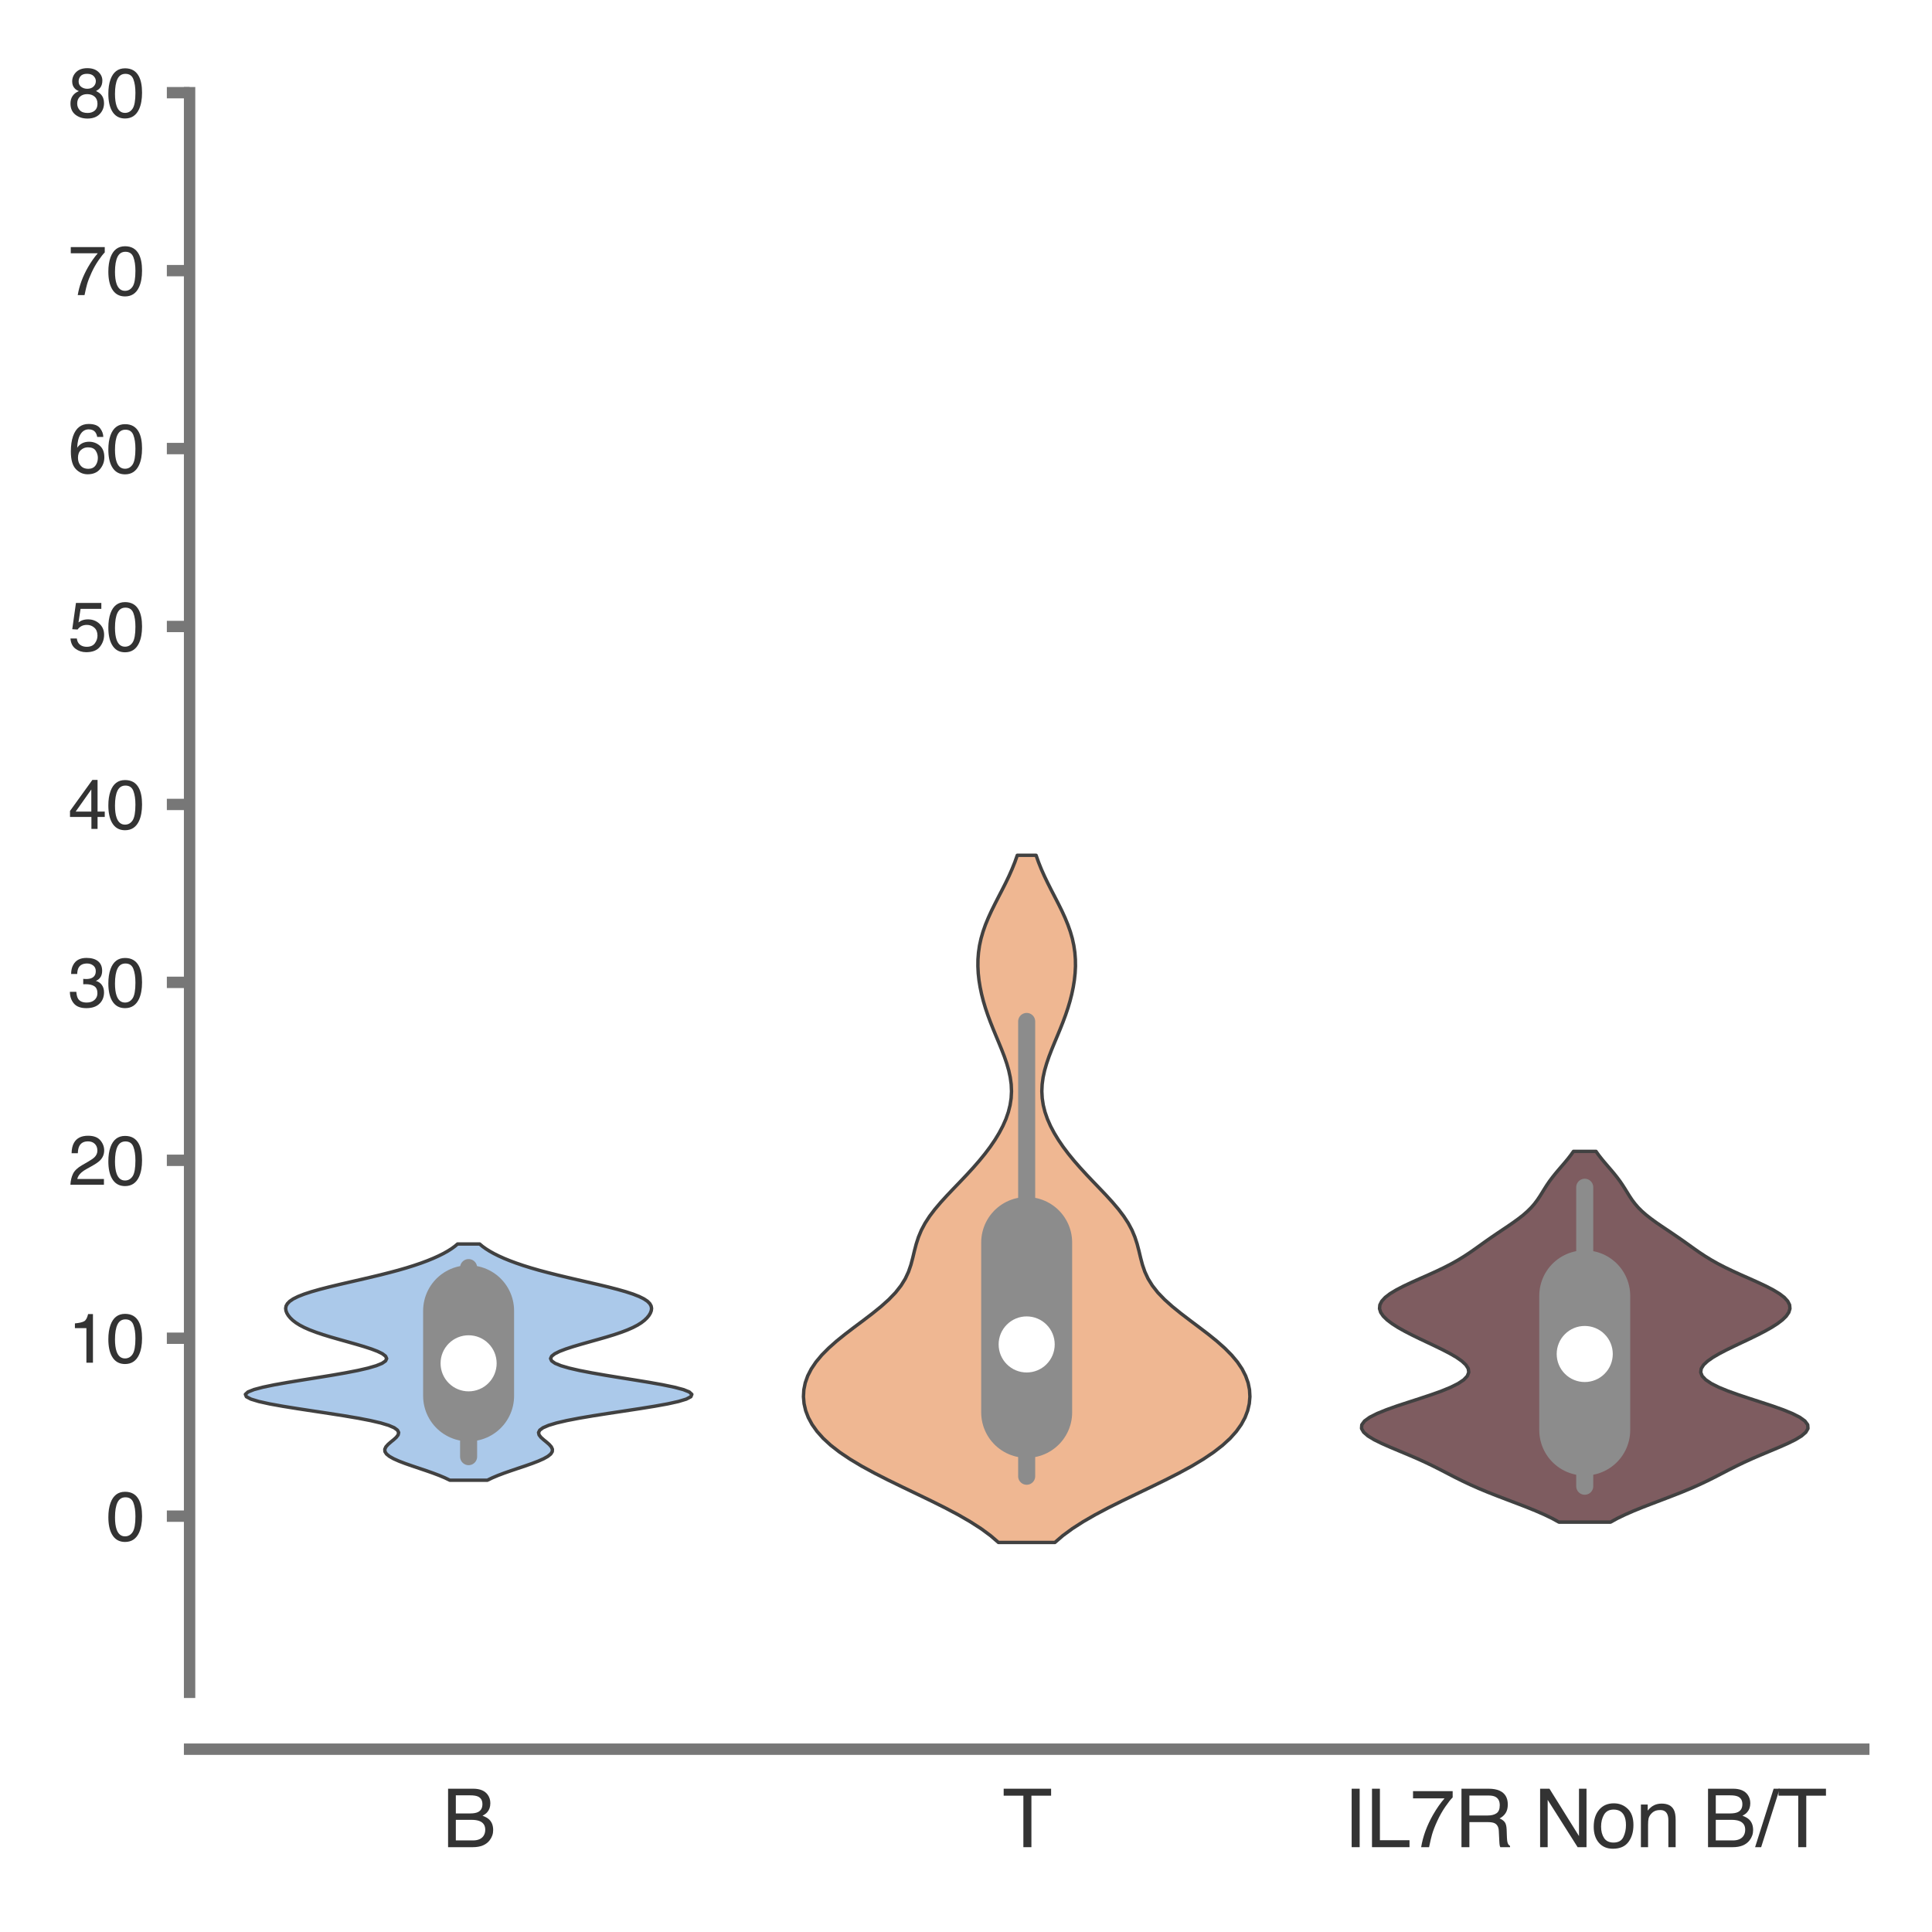 <?xml version="1.0" encoding="utf-8" standalone="no"?>
<!DOCTYPE svg PUBLIC "-//W3C//DTD SVG 1.1//EN"
  "http://www.w3.org/Graphics/SVG/1.1/DTD/svg11.dtd">
<svg xmlns:xlink="http://www.w3.org/1999/xlink" width="84.96pt" height="84.96pt" viewBox="0 0 84.96 84.96" xmlns="http://www.w3.org/2000/svg" version="1.1">
 <defs>
  <style type="text/css">*{stroke-linejoin: round; stroke-linecap: butt}</style>
 </defs>
 <g id="figure_1">
  <g id="patch_1">
   <path d="M 0 84.96 
L 84.96 84.96 
L 84.96 0 
L 0 0 
z
" style="fill: #ffffff"/>
  </g>
  <g id="axes_1">
   <g id="patch_2">
    <path d="M 8.337 74.42 
L 81.96 74.42 
L 81.96 4.076 
L 8.337 4.076 
z
" style="fill: #ffffff"/>
   </g>
   <g id="matplotlib.axis_1">
    <g id="xtick_1">
     <g id="text_1">
      <!-- B -->
      <g style="fill: #333333" transform="translate(19.44 81.23) scale(0.035 -0.035)">
       <defs>
        <path id="Helvetica-42" d="M 2213 2650 
Q 2606 2650 2825 2759 
Q 3169 2931 3169 3378 
Q 3169 3828 2803 3984 
Q 2597 4072 2191 4072 
L 1081 4072 
L 1081 2650 
L 2213 2650 
z
M 2422 531 
Q 2994 531 3238 863 
Q 3391 1072 3391 1369 
Q 3391 1869 2944 2050 
Q 2706 2147 2316 2147 
L 1081 2147 
L 1081 531 
L 2422 531 
z
M 472 4591 
L 2444 4591 
Q 3250 4591 3591 4109 
Q 3791 3825 3791 3453 
Q 3791 3019 3544 2741 
Q 3416 2594 3175 2472 
Q 3528 2338 3703 2169 
Q 4013 1869 4013 1341 
Q 4013 897 3734 538 
Q 3319 0 2413 0 
L 472 0 
L 472 4591 
z
" transform="scale(0.016)"/>
       </defs>
       <use xlink:href="#Helvetica-42"/>
      </g>
     </g>
    </g>
    <g id="xtick_2">
     <g id="text_2">
      <!-- T -->
      <g style="fill: #333333" transform="translate(44.079 81.23) scale(0.035 -0.035)">
       <defs>
        <path id="Helvetica-54" d="M 3828 4591 
L 3828 4044 
L 2281 4044 
L 2281 0 
L 1650 0 
L 1650 4044 
L 103 4044 
L 103 4591 
L 3828 4591 
z
" transform="scale(0.016)"/>
       </defs>
       <use xlink:href="#Helvetica-54"/>
      </g>
     </g>
    </g>
    <g id="xtick_3">
     <g id="text_3">
      <!-- IL7R Non B/T -->
      <g style="fill: #333333" transform="translate(59.088 81.23) scale(0.035 -0.035)">
       <defs>
        <path id="Helvetica-49" d="M 628 4591 
L 1256 4591 
L 1256 0 
L 628 0 
L 628 4591 
z
" transform="scale(0.016)"/>
        <path id="Helvetica-4c" d="M 488 4591 
L 1109 4591 
L 1109 547 
L 3434 547 
L 3434 0 
L 488 0 
L 488 4591 
z
" transform="scale(0.016)"/>
        <path id="Helvetica-37" d="M 3347 4400 
L 3347 3909 
Q 3131 3700 2773 3181 
Q 2416 2663 2141 2063 
Q 1869 1478 1728 997 
Q 1638 688 1494 0 
L 872 0 
Q 1084 1281 1809 2550 
Q 2238 3294 2709 3834 
L 234 3834 
L 234 4400 
L 3347 4400 
z
" transform="scale(0.016)"/>
        <path id="Helvetica-52" d="M 2622 2488 
Q 3059 2488 3314 2663 
Q 3569 2838 3569 3294 
Q 3569 3784 3213 3963 
Q 3022 4056 2703 4056 
L 1184 4056 
L 1184 2488 
L 2622 2488 
z
M 563 4591 
L 2688 4591 
Q 3213 4591 3553 4438 
Q 4200 4144 4200 3353 
Q 4200 2941 4029 2678 
Q 3859 2416 3553 2256 
Q 3822 2147 3958 1969 
Q 4094 1791 4109 1391 
L 4131 775 
Q 4141 513 4175 384 
Q 4231 166 4375 103 
L 4375 0 
L 3613 0 
Q 3581 59 3562 153 
Q 3544 247 3531 516 
L 3494 1281 
Q 3472 1731 3159 1884 
Q 2981 1969 2600 1969 
L 1184 1969 
L 1184 0 
L 563 0 
L 563 4591 
z
" transform="scale(0.016)"/>
        <path id="Helvetica-20" transform="scale(0.016)"/>
        <path id="Helvetica-4e" d="M 488 4591 
L 1222 4591 
L 3541 872 
L 3541 4591 
L 4131 4591 
L 4131 0 
L 3434 0 
L 1081 3716 
L 1081 0 
L 488 0 
L 488 4591 
z
M 2269 4591 
L 2269 4591 
z
" transform="scale(0.016)"/>
        <path id="Helvetica-6f" d="M 1741 363 
Q 2300 363 2508 786 
Q 2716 1209 2716 1728 
Q 2716 2197 2566 2491 
Q 2328 2953 1747 2953 
Q 1231 2953 997 2559 
Q 763 2166 763 1609 
Q 763 1075 997 719 
Q 1231 363 1741 363 
z
M 1763 3444 
Q 2409 3444 2856 3012 
Q 3303 2581 3303 1744 
Q 3303 934 2909 406 
Q 2516 -122 1688 -122 
Q 997 -122 590 345 
Q 184 813 184 1600 
Q 184 2444 612 2944 
Q 1041 3444 1763 3444 
z
M 1744 3428 
L 1744 3428 
z
" transform="scale(0.016)"/>
        <path id="Helvetica-6e" d="M 413 3347 
L 947 3347 
L 947 2872 
Q 1184 3166 1450 3294 
Q 1716 3422 2041 3422 
Q 2753 3422 3003 2925 
Q 3141 2653 3141 2147 
L 3141 0 
L 2569 0 
L 2569 2109 
Q 2569 2416 2478 2603 
Q 2328 2916 1934 2916 
Q 1734 2916 1606 2875 
Q 1375 2806 1200 2600 
Q 1059 2434 1017 2257 
Q 975 2081 975 1753 
L 975 0 
L 413 0 
L 413 3347 
z
M 1734 3428 
L 1734 3428 
z
" transform="scale(0.016)"/>
        <path id="Helvetica-2f" d="M 1456 4591 
L 1931 4591 
L 475 0 
L 0 0 
L 1456 4591 
z
" transform="scale(0.016)"/>
       </defs>
       <use xlink:href="#Helvetica-49"/>
       <use xlink:href="#Helvetica-4c" x="27.783"/>
       <use xlink:href="#Helvetica-37" x="83.398"/>
       <use xlink:href="#Helvetica-52" x="139.014"/>
       <use xlink:href="#Helvetica-20" x="211.23"/>
       <use xlink:href="#Helvetica-4e" x="239.014"/>
       <use xlink:href="#Helvetica-6f" x="311.23"/>
       <use xlink:href="#Helvetica-6e" x="366.846"/>
       <use xlink:href="#Helvetica-20" x="422.461"/>
       <use xlink:href="#Helvetica-42" x="450.244"/>
       <use xlink:href="#Helvetica-2f" x="516.943"/>
       <use xlink:href="#Helvetica-54" x="544.727"/>
      </g>
     </g>
    </g>
   </g>
   <g id="matplotlib.axis_2">
    <g id="ytick_1">
     <g id="line2d_1">
      <defs>
       <path id="mc5bc74920b" d="M 0 0 
L -1 0 
" style="stroke: #777777; stroke-width: 0.5"/>
      </defs>
      <g>
       <use xlink:href="#mc5bc74920b" x="8.337" y="66.673" style="fill: #777777; stroke: #777777; stroke-width: 0.5"/>
      </g>
     </g>
     <g id="text_4">
      <!-- 0 -->
      <g style="fill: #333333" transform="translate(4.669 67.749) scale(0.03 -0.03)">
       <defs>
        <path id="Helvetica-30" d="M 1731 4475 
Q 2600 4475 2988 3759 
Q 3288 3206 3288 2244 
Q 3288 1331 3016 734 
Q 2622 -122 1728 -122 
Q 922 -122 528 578 
Q 200 1163 200 2147 
Q 200 2909 397 3456 
Q 766 4475 1731 4475 
z
M 1725 391 
Q 2163 391 2422 778 
Q 2681 1166 2681 2222 
Q 2681 2984 2493 3476 
Q 2306 3969 1766 3969 
Q 1269 3969 1039 3501 
Q 809 3034 809 2125 
Q 809 1441 956 1025 
Q 1181 391 1725 391 
z
" transform="scale(0.016)"/>
       </defs>
       <use xlink:href="#Helvetica-30"/>
      </g>
     </g>
    </g>
    <g id="ytick_2">
     <g id="line2d_2">
      <g>
       <use xlink:href="#mc5bc74920b" x="8.337" y="58.849" style="fill: #777777; stroke: #777777; stroke-width: 0.5"/>
      </g>
     </g>
     <g id="text_5">
      <!-- 10 -->
      <g style="fill: #333333" transform="translate(3 59.925) scale(0.03 -0.03)">
       <defs>
        <path id="Helvetica-31" d="M 613 3169 
L 613 3600 
Q 1222 3659 1462 3798 
Q 1703 3938 1822 4456 
L 2266 4456 
L 2266 0 
L 1666 0 
L 1666 3169 
L 613 3169 
z
" transform="scale(0.016)"/>
       </defs>
       <use xlink:href="#Helvetica-31"/>
       <use xlink:href="#Helvetica-30" x="55.615"/>
      </g>
     </g>
    </g>
    <g id="ytick_3">
     <g id="line2d_3">
      <g>
       <use xlink:href="#mc5bc74920b" x="8.337" y="51.024" style="fill: #777777; stroke: #777777; stroke-width: 0.5"/>
      </g>
     </g>
     <g id="text_6">
      <!-- 20 -->
      <g style="fill: #333333" transform="translate(3 52.1) scale(0.03 -0.03)">
       <defs>
        <path id="Helvetica-32" d="M 200 0 
Q 231 578 439 1006 
Q 647 1434 1250 1784 
L 1850 2131 
Q 2253 2366 2416 2531 
Q 2672 2791 2672 3125 
Q 2672 3516 2437 3745 
Q 2203 3975 1813 3975 
Q 1234 3975 1013 3538 
Q 894 3303 881 2888 
L 309 2888 
Q 319 3472 525 3841 
Q 891 4491 1816 4491 
Q 2584 4491 2939 4075 
Q 3294 3659 3294 3150 
Q 3294 2613 2916 2231 
Q 2697 2009 2131 1694 
L 1703 1456 
Q 1397 1288 1222 1134 
Q 909 863 828 531 
L 3272 531 
L 3272 0 
L 200 0 
z
" transform="scale(0.016)"/>
       </defs>
       <use xlink:href="#Helvetica-32"/>
       <use xlink:href="#Helvetica-30" x="55.615"/>
      </g>
     </g>
    </g>
    <g id="ytick_4">
     <g id="line2d_4">
      <g>
       <use xlink:href="#mc5bc74920b" x="8.337" y="43.199" style="fill: #777777; stroke: #777777; stroke-width: 0.5"/>
      </g>
     </g>
     <g id="text_7">
      <!-- 30 -->
      <g style="fill: #333333" transform="translate(3 44.275) scale(0.03 -0.03)">
       <defs>
        <path id="Helvetica-33" d="M 1663 -122 
Q 869 -122 511 314 
Q 153 750 153 1375 
L 741 1375 
Q 778 941 903 744 
Q 1122 391 1694 391 
Q 2138 391 2406 628 
Q 2675 866 2675 1241 
Q 2675 1703 2392 1887 
Q 2109 2072 1606 2072 
Q 1550 2072 1492 2070 
Q 1434 2069 1375 2066 
L 1375 2563 
Q 1463 2553 1522 2550 
Q 1581 2547 1650 2547 
Q 1966 2547 2169 2647 
Q 2525 2822 2525 3272 
Q 2525 3606 2287 3787 
Q 2050 3969 1734 3969 
Q 1172 3969 956 3594 
Q 838 3388 822 3006 
L 266 3006 
Q 266 3506 466 3856 
Q 809 4481 1675 4481 
Q 2359 4481 2734 4176 
Q 3109 3872 3109 3294 
Q 3109 2881 2888 2625 
Q 2750 2466 2531 2375 
Q 2884 2278 3082 2001 
Q 3281 1725 3281 1325 
Q 3281 684 2859 281 
Q 2438 -122 1663 -122 
z
" transform="scale(0.016)"/>
       </defs>
       <use xlink:href="#Helvetica-33"/>
       <use xlink:href="#Helvetica-30" x="55.615"/>
      </g>
     </g>
    </g>
    <g id="ytick_5">
     <g id="line2d_5">
      <g>
       <use xlink:href="#mc5bc74920b" x="8.337" y="35.375" style="fill: #777777; stroke: #777777; stroke-width: 0.5"/>
      </g>
     </g>
     <g id="text_8">
      <!-- 40 -->
      <g style="fill: #333333" transform="translate(3 36.451) scale(0.03 -0.03)">
       <defs>
        <path id="Helvetica-34" d="M 2116 1584 
L 2116 3613 
L 681 1584 
L 2116 1584 
z
M 2125 0 
L 2125 1094 
L 163 1094 
L 163 1644 
L 2213 4488 
L 2688 4488 
L 2688 1584 
L 3347 1584 
L 3347 1094 
L 2688 1094 
L 2688 0 
L 2125 0 
z
" transform="scale(0.016)"/>
       </defs>
       <use xlink:href="#Helvetica-34"/>
       <use xlink:href="#Helvetica-30" x="55.615"/>
      </g>
     </g>
    </g>
    <g id="ytick_6">
     <g id="line2d_6">
      <g>
       <use xlink:href="#mc5bc74920b" x="8.337" y="27.55" style="fill: #777777; stroke: #777777; stroke-width: 0.5"/>
      </g>
     </g>
     <g id="text_9">
      <!-- 50 -->
      <g style="fill: #333333" transform="translate(3 28.626) scale(0.03 -0.03)">
       <defs>
        <path id="Helvetica-35" d="M 791 1141 
Q 847 659 1238 475 
Q 1438 381 1700 381 
Q 2200 381 2440 700 
Q 2681 1019 2681 1406 
Q 2681 1875 2395 2131 
Q 2109 2388 1709 2388 
Q 1419 2388 1211 2275 
Q 1003 2163 856 1963 
L 369 1991 
L 709 4400 
L 3034 4400 
L 3034 3856 
L 1131 3856 
L 941 2613 
Q 1097 2731 1238 2791 
Q 1488 2894 1816 2894 
Q 2431 2894 2859 2497 
Q 3288 2100 3288 1491 
Q 3288 856 2895 371 
Q 2503 -113 1644 -113 
Q 1097 -113 676 195 
Q 256 503 206 1141 
L 791 1141 
z
" transform="scale(0.016)"/>
       </defs>
       <use xlink:href="#Helvetica-35"/>
       <use xlink:href="#Helvetica-30" x="55.615"/>
      </g>
     </g>
    </g>
    <g id="ytick_7">
     <g id="line2d_7">
      <g>
       <use xlink:href="#mc5bc74920b" x="8.337" y="19.725" style="fill: #777777; stroke: #777777; stroke-width: 0.5"/>
      </g>
     </g>
     <g id="text_10">
      <!-- 60 -->
      <g style="fill: #333333" transform="translate(3 20.801) scale(0.03 -0.03)">
       <defs>
        <path id="Helvetica-36" d="M 1872 4494 
Q 2622 4494 2917 4105 
Q 3213 3716 3213 3303 
L 2656 3303 
Q 2606 3569 2497 3719 
Q 2294 4000 1881 4000 
Q 1409 4000 1131 3564 
Q 853 3128 822 2316 
Q 1016 2600 1309 2741 
Q 1578 2866 1909 2866 
Q 2472 2866 2890 2506 
Q 3309 2147 3309 1434 
Q 3309 825 2912 354 
Q 2516 -116 1781 -116 
Q 1153 -116 697 361 
Q 241 838 241 1966 
Q 241 2800 444 3381 
Q 834 4494 1872 4494 
z
M 1831 384 
Q 2275 384 2495 682 
Q 2716 981 2716 1388 
Q 2716 1731 2519 2042 
Q 2322 2353 1803 2353 
Q 1441 2353 1167 2112 
Q 894 1872 894 1388 
Q 894 963 1142 673 
Q 1391 384 1831 384 
z
" transform="scale(0.016)"/>
       </defs>
       <use xlink:href="#Helvetica-36"/>
       <use xlink:href="#Helvetica-30" x="55.615"/>
      </g>
     </g>
    </g>
    <g id="ytick_8">
     <g id="line2d_8">
      <g>
       <use xlink:href="#mc5bc74920b" x="8.337" y="11.901" style="fill: #777777; stroke: #777777; stroke-width: 0.5"/>
      </g>
     </g>
     <g id="text_11">
      <!-- 70 -->
      <g style="fill: #333333" transform="translate(3 12.977) scale(0.03 -0.03)">
       <use xlink:href="#Helvetica-37"/>
       <use xlink:href="#Helvetica-30" x="55.615"/>
      </g>
     </g>
    </g>
    <g id="ytick_9">
     <g id="line2d_9">
      <g>
       <use xlink:href="#mc5bc74920b" x="8.337" y="4.076" style="fill: #777777; stroke: #777777; stroke-width: 0.5"/>
      </g>
     </g>
     <g id="text_12">
      <!-- 80 -->
      <g style="fill: #333333" transform="translate(3 5.152) scale(0.03 -0.03)">
       <defs>
        <path id="Helvetica-38" d="M 1741 2600 
Q 2113 2600 2322 2808 
Q 2531 3016 2531 3303 
Q 2531 3553 2331 3762 
Q 2131 3972 1722 3972 
Q 1316 3972 1134 3762 
Q 953 3553 953 3272 
Q 953 2956 1187 2778 
Q 1422 2600 1741 2600 
z
M 1775 384 
Q 2166 384 2423 595 
Q 2681 806 2681 1225 
Q 2681 1659 2415 1884 
Q 2150 2109 1734 2109 
Q 1331 2109 1076 1879 
Q 822 1650 822 1244 
Q 822 894 1055 639 
Q 1288 384 1775 384 
z
M 975 2384 
Q 741 2484 609 2619 
Q 363 2869 363 3269 
Q 363 3769 725 4128 
Q 1088 4488 1753 4488 
Q 2397 4488 2762 4148 
Q 3128 3809 3128 3356 
Q 3128 2938 2916 2678 
Q 2797 2531 2547 2391 
Q 2825 2263 2984 2097 
Q 3281 1784 3281 1284 
Q 3281 694 2884 283 
Q 2488 -128 1763 -128 
Q 1109 -128 657 226 
Q 206 581 206 1256 
Q 206 1653 400 1942 
Q 594 2231 975 2384 
z
" transform="scale(0.016)"/>
       </defs>
       <use xlink:href="#Helvetica-38"/>
       <use xlink:href="#Helvetica-30" x="55.615"/>
      </g>
     </g>
    </g>
   </g>
   <g id="PolyCollection_1">
    <defs>
     <path id="mb6f870ac67" d="M 21.431 -19.867 
L 19.783 -19.867 
L 19.565 -19.972 
L 19.316 -20.077 
L 19.039 -20.182 
L 18.742 -20.286 
L 18.431 -20.391 
L 18.12 -20.496 
L 17.82 -20.601 
L 17.546 -20.706 
L 17.31 -20.811 
L 17.124 -20.916 
L 16.995 -21.021 
L 16.928 -21.126 
L 16.922 -21.231 
L 16.971 -21.336 
L 17.064 -21.441 
L 17.184 -21.546 
L 17.313 -21.651 
L 17.428 -21.755 
L 17.508 -21.86 
L 17.531 -21.965 
L 17.478 -22.07 
L 17.335 -22.175 
L 17.091 -22.28 
L 16.743 -22.385 
L 16.293 -22.49 
L 15.751 -22.595 
L 15.134 -22.7 
L 14.464 -22.805 
L 13.769 -22.91 
L 13.081 -23.015 
L 12.432 -23.12 
L 11.855 -23.224 
L 11.381 -23.329 
L 11.035 -23.434 
L 10.835 -23.539 
L 10.791 -23.644 
L 10.905 -23.749 
L 11.169 -23.854 
L 11.565 -23.959 
L 12.072 -24.064 
L 12.661 -24.169 
L 13.299 -24.274 
L 13.954 -24.379 
L 14.597 -24.484 
L 15.198 -24.589 
L 15.735 -24.693 
L 16.189 -24.798 
L 16.547 -24.903 
L 16.803 -25.008 
L 16.955 -25.113 
L 17.003 -25.218 
L 16.955 -25.323 
L 16.819 -25.428 
L 16.607 -25.533 
L 16.333 -25.638 
L 16.011 -25.743 
L 15.657 -25.848 
L 15.286 -25.953 
L 14.913 -26.058 
L 14.55 -26.162 
L 14.208 -26.267 
L 13.897 -26.372 
L 13.621 -26.477 
L 13.382 -26.582 
L 13.181 -26.687 
L 13.014 -26.792 
L 12.877 -26.897 
L 12.767 -27.002 
L 12.681 -27.107 
L 12.617 -27.212 
L 12.576 -27.317 
L 12.562 -27.422 
L 12.58 -27.527 
L 12.638 -27.631 
L 12.741 -27.736 
L 12.896 -27.841 
L 13.107 -27.946 
L 13.375 -28.051 
L 13.696 -28.156 
L 14.064 -28.261 
L 14.472 -28.366 
L 14.908 -28.471 
L 15.36 -28.576 
L 15.817 -28.681 
L 16.267 -28.786 
L 16.704 -28.891 
L 17.119 -28.996 
L 17.509 -29.1 
L 17.872 -29.205 
L 18.207 -29.31 
L 18.515 -29.415 
L 18.797 -29.52 
L 19.053 -29.625 
L 19.286 -29.73 
L 19.496 -29.835 
L 19.684 -29.94 
L 19.851 -30.045 
L 19.996 -30.15 
L 20.121 -30.255 
L 21.093 -30.255 
L 21.093 -30.255 
L 21.218 -30.15 
L 21.364 -30.045 
L 21.53 -29.94 
L 21.718 -29.835 
L 21.928 -29.73 
L 22.161 -29.625 
L 22.418 -29.52 
L 22.7 -29.415 
L 23.007 -29.31 
L 23.343 -29.205 
L 23.705 -29.1 
L 24.096 -28.996 
L 24.511 -28.891 
L 24.947 -28.786 
L 25.398 -28.681 
L 25.855 -28.576 
L 26.307 -28.471 
L 26.743 -28.366 
L 27.15 -28.261 
L 27.519 -28.156 
L 27.84 -28.051 
L 28.107 -27.946 
L 28.318 -27.841 
L 28.474 -27.736 
L 28.577 -27.631 
L 28.634 -27.527 
L 28.653 -27.422 
L 28.639 -27.317 
L 28.598 -27.212 
L 28.534 -27.107 
L 28.447 -27.002 
L 28.337 -26.897 
L 28.201 -26.792 
L 28.034 -26.687 
L 27.832 -26.582 
L 27.594 -26.477 
L 27.318 -26.372 
L 27.006 -26.267 
L 26.665 -26.162 
L 26.302 -26.058 
L 25.928 -25.953 
L 25.557 -25.848 
L 25.203 -25.743 
L 24.881 -25.638 
L 24.607 -25.533 
L 24.396 -25.428 
L 24.26 -25.323 
L 24.212 -25.218 
L 24.26 -25.113 
L 24.411 -25.008 
L 24.667 -24.903 
L 25.026 -24.798 
L 25.48 -24.693 
L 26.017 -24.589 
L 26.618 -24.484 
L 27.26 -24.379 
L 27.916 -24.274 
L 28.554 -24.169 
L 29.142 -24.064 
L 29.649 -23.959 
L 30.046 -23.854 
L 30.31 -23.749 
L 30.424 -23.644 
L 30.38 -23.539 
L 30.18 -23.434 
L 29.833 -23.329 
L 29.359 -23.224 
L 28.783 -23.12 
L 28.134 -23.015 
L 27.445 -22.91 
L 26.75 -22.805 
L 26.081 -22.7 
L 25.464 -22.595 
L 24.922 -22.49 
L 24.472 -22.385 
L 24.124 -22.28 
L 23.88 -22.175 
L 23.736 -22.07 
L 23.683 -21.965 
L 23.706 -21.86 
L 23.786 -21.755 
L 23.902 -21.651 
L 24.03 -21.546 
L 24.151 -21.441 
L 24.243 -21.336 
L 24.292 -21.231 
L 24.286 -21.126 
L 24.22 -21.021 
L 24.091 -20.916 
L 23.904 -20.811 
L 23.668 -20.706 
L 23.394 -20.601 
L 23.095 -20.496 
L 22.783 -20.391 
L 22.473 -20.286 
L 22.175 -20.182 
L 21.898 -20.077 
L 21.649 -19.972 
L 21.431 -19.867 
z
" style="stroke: #414141; stroke-width: 0.15"/>
    </defs>
    <g clip-path="url(#p7b72020c09)">
     <use xlink:href="#mb6f870ac67" x="0" y="84.96" style="fill: #abc9ea; stroke: #414141; stroke-width: 0.15"/>
    </g>
   </g>
   <g id="PolyCollection_2">
    <defs>
     <path id="m8e6edccccc" d="M 46.389 -17.13 
L 43.908 -17.13 
L 43.553 -17.435 
L 43.138 -17.74 
L 42.662 -18.045 
L 42.132 -18.351 
L 41.555 -18.656 
L 40.944 -18.961 
L 40.312 -19.266 
L 39.675 -19.572 
L 39.049 -19.877 
L 38.45 -20.182 
L 37.89 -20.487 
L 37.38 -20.793 
L 36.926 -21.098 
L 36.533 -21.403 
L 36.201 -21.708 
L 35.928 -22.014 
L 35.711 -22.319 
L 35.546 -22.624 
L 35.429 -22.929 
L 35.359 -23.235 
L 35.332 -23.54 
L 35.349 -23.845 
L 35.411 -24.15 
L 35.519 -24.455 
L 35.676 -24.761 
L 35.882 -25.066 
L 36.137 -25.371 
L 36.44 -25.676 
L 36.784 -25.982 
L 37.162 -26.287 
L 37.561 -26.592 
L 37.969 -26.897 
L 38.369 -27.203 
L 38.746 -27.508 
L 39.086 -27.813 
L 39.38 -28.118 
L 39.621 -28.424 
L 39.81 -28.729 
L 39.952 -29.034 
L 40.057 -29.339 
L 40.138 -29.645 
L 40.211 -29.95 
L 40.291 -30.255 
L 40.39 -30.56 
L 40.518 -30.866 
L 40.681 -31.171 
L 40.879 -31.476 
L 41.111 -31.781 
L 41.369 -32.086 
L 41.648 -32.392 
L 41.938 -32.697 
L 42.231 -33.002 
L 42.52 -33.307 
L 42.8 -33.613 
L 43.066 -33.918 
L 43.315 -34.223 
L 43.545 -34.528 
L 43.754 -34.834 
L 43.939 -35.139 
L 44.1 -35.444 
L 44.235 -35.749 
L 44.341 -36.055 
L 44.418 -36.36 
L 44.465 -36.665 
L 44.481 -36.97 
L 44.468 -37.276 
L 44.426 -37.581 
L 44.36 -37.886 
L 44.272 -38.191 
L 44.167 -38.497 
L 44.049 -38.802 
L 43.924 -39.107 
L 43.797 -39.412 
L 43.671 -39.717 
L 43.55 -40.023 
L 43.437 -40.328 
L 43.334 -40.633 
L 43.243 -40.938 
L 43.165 -41.244 
L 43.101 -41.549 
L 43.051 -41.854 
L 43.018 -42.159 
L 43.003 -42.465 
L 43.006 -42.77 
L 43.03 -43.075 
L 43.074 -43.38 
L 43.141 -43.686 
L 43.229 -43.991 
L 43.336 -44.296 
L 43.462 -44.601 
L 43.602 -44.907 
L 43.753 -45.212 
L 43.909 -45.517 
L 44.067 -45.822 
L 44.222 -46.128 
L 44.369 -46.433 
L 44.504 -46.738 
L 44.627 -47.043 
L 44.735 -47.348 
L 45.562 -47.348 
L 45.562 -47.348 
L 45.67 -47.043 
L 45.792 -46.738 
L 45.928 -46.433 
L 46.075 -46.128 
L 46.229 -45.822 
L 46.387 -45.517 
L 46.544 -45.212 
L 46.695 -44.907 
L 46.835 -44.601 
L 46.96 -44.296 
L 47.068 -43.991 
L 47.156 -43.686 
L 47.222 -43.38 
L 47.267 -43.075 
L 47.29 -42.77 
L 47.294 -42.465 
L 47.278 -42.159 
L 47.245 -41.854 
L 47.196 -41.549 
L 47.132 -41.244 
L 47.054 -40.938 
L 46.963 -40.633 
L 46.86 -40.328 
L 46.747 -40.023 
L 46.626 -39.717 
L 46.5 -39.412 
L 46.372 -39.107 
L 46.247 -38.802 
L 46.13 -38.497 
L 46.025 -38.191 
L 45.937 -37.886 
L 45.87 -37.581 
L 45.829 -37.276 
L 45.815 -36.97 
L 45.832 -36.665 
L 45.878 -36.36 
L 45.955 -36.055 
L 46.062 -35.749 
L 46.196 -35.444 
L 46.357 -35.139 
L 46.543 -34.834 
L 46.751 -34.528 
L 46.981 -34.223 
L 47.23 -33.918 
L 47.497 -33.613 
L 47.777 -33.307 
L 48.066 -33.002 
L 48.359 -32.697 
L 48.649 -32.392 
L 48.927 -32.086 
L 49.186 -31.781 
L 49.417 -31.476 
L 49.616 -31.171 
L 49.779 -30.866 
L 49.907 -30.56 
L 50.006 -30.255 
L 50.086 -29.95 
L 50.159 -29.645 
L 50.24 -29.339 
L 50.345 -29.034 
L 50.487 -28.729 
L 50.676 -28.424 
L 50.917 -28.118 
L 51.211 -27.813 
L 51.551 -27.508 
L 51.928 -27.203 
L 52.328 -26.897 
L 52.735 -26.592 
L 53.135 -26.287 
L 53.512 -25.982 
L 53.857 -25.676 
L 54.159 -25.371 
L 54.415 -25.066 
L 54.621 -24.761 
L 54.777 -24.455 
L 54.886 -24.15 
L 54.948 -23.845 
L 54.965 -23.54 
L 54.938 -23.235 
L 54.867 -22.929 
L 54.751 -22.624 
L 54.586 -22.319 
L 54.369 -22.014 
L 54.096 -21.708 
L 53.763 -21.403 
L 53.37 -21.098 
L 52.917 -20.793 
L 52.407 -20.487 
L 51.847 -20.182 
L 51.247 -19.877 
L 50.622 -19.572 
L 49.985 -19.266 
L 49.353 -18.961 
L 48.741 -18.656 
L 48.165 -18.351 
L 47.634 -18.045 
L 47.159 -17.74 
L 46.743 -17.435 
L 46.389 -17.13 
z
" style="stroke: #414141; stroke-width: 0.15"/>
    </defs>
    <g clip-path="url(#p7b72020c09)">
     <use xlink:href="#m8e6edccccc" x="0" y="84.96" style="fill: #efb792; stroke: #414141; stroke-width: 0.15"/>
    </g>
   </g>
   <g id="PolyCollection_3">
    <defs>
     <path id="mbfe3c5f50f" d="M 70.823 -18.024 
L 68.555 -18.024 
L 68.256 -18.189 
L 67.916 -18.353 
L 67.538 -18.518 
L 67.132 -18.683 
L 66.706 -18.847 
L 66.272 -19.012 
L 65.841 -19.177 
L 65.423 -19.341 
L 65.026 -19.506 
L 64.654 -19.671 
L 64.305 -19.836 
L 63.975 -20 
L 63.657 -20.165 
L 63.339 -20.33 
L 63.013 -20.494 
L 62.67 -20.659 
L 62.307 -20.824 
L 61.924 -20.988 
L 61.53 -21.153 
L 61.138 -21.318 
L 60.764 -21.483 
L 60.431 -21.647 
L 60.159 -21.812 
L 59.968 -21.977 
L 59.873 -22.141 
L 59.885 -22.306 
L 60.006 -22.471 
L 60.234 -22.636 
L 60.559 -22.8 
L 60.963 -22.965 
L 61.426 -23.13 
L 61.926 -23.294 
L 62.435 -23.459 
L 62.931 -23.624 
L 63.39 -23.788 
L 63.792 -23.953 
L 64.122 -24.118 
L 64.368 -24.283 
L 64.524 -24.447 
L 64.589 -24.612 
L 64.566 -24.777 
L 64.461 -24.941 
L 64.285 -25.106 
L 64.049 -25.271 
L 63.766 -25.435 
L 63.449 -25.6 
L 63.111 -25.765 
L 62.764 -25.93 
L 62.417 -26.094 
L 62.08 -26.259 
L 61.762 -26.424 
L 61.47 -26.588 
L 61.213 -26.753 
L 60.997 -26.918 
L 60.829 -27.082 
L 60.716 -27.247 
L 60.665 -27.412 
L 60.68 -27.577 
L 60.763 -27.741 
L 60.914 -27.906 
L 61.129 -28.071 
L 61.401 -28.235 
L 61.718 -28.4 
L 62.067 -28.565 
L 62.435 -28.73 
L 62.806 -28.894 
L 63.169 -29.059 
L 63.513 -29.224 
L 63.832 -29.388 
L 64.125 -29.553 
L 64.393 -29.718 
L 64.642 -29.882 
L 64.878 -30.047 
L 65.109 -30.212 
L 65.34 -30.377 
L 65.575 -30.541 
L 65.816 -30.706 
L 66.062 -30.871 
L 66.307 -31.035 
L 66.546 -31.2 
L 66.774 -31.365 
L 66.984 -31.529 
L 67.172 -31.694 
L 67.338 -31.859 
L 67.481 -32.024 
L 67.605 -32.188 
L 67.716 -32.353 
L 67.819 -32.518 
L 67.92 -32.682 
L 68.025 -32.847 
L 68.138 -33.012 
L 68.26 -33.176 
L 68.391 -33.341 
L 68.529 -33.506 
L 68.671 -33.671 
L 68.812 -33.835 
L 68.949 -34 
L 69.077 -34.165 
L 69.194 -34.329 
L 70.184 -34.329 
L 70.184 -34.329 
L 70.301 -34.165 
L 70.43 -34 
L 70.567 -33.835 
L 70.708 -33.671 
L 70.85 -33.506 
L 70.988 -33.341 
L 71.119 -33.176 
L 71.241 -33.012 
L 71.353 -32.847 
L 71.459 -32.682 
L 71.56 -32.518 
L 71.663 -32.353 
L 71.773 -32.188 
L 71.898 -32.024 
L 72.041 -31.859 
L 72.206 -31.694 
L 72.395 -31.529 
L 72.605 -31.365 
L 72.832 -31.2 
L 73.072 -31.035 
L 73.317 -30.871 
L 73.562 -30.706 
L 73.803 -30.541 
L 74.039 -30.377 
L 74.27 -30.212 
L 74.5 -30.047 
L 74.736 -29.882 
L 74.985 -29.718 
L 75.254 -29.553 
L 75.547 -29.388 
L 75.866 -29.224 
L 76.21 -29.059 
L 76.572 -28.894 
L 76.944 -28.73 
L 77.311 -28.565 
L 77.661 -28.4 
L 77.978 -28.235 
L 78.249 -28.071 
L 78.464 -27.906 
L 78.615 -27.741 
L 78.698 -27.577 
L 78.713 -27.412 
L 78.662 -27.247 
L 78.55 -27.082 
L 78.382 -26.918 
L 78.166 -26.753 
L 77.908 -26.588 
L 77.617 -26.424 
L 77.299 -26.259 
L 76.962 -26.094 
L 76.615 -25.93 
L 76.267 -25.765 
L 75.929 -25.6 
L 75.612 -25.435 
L 75.329 -25.271 
L 75.094 -25.106 
L 74.917 -24.941 
L 74.813 -24.777 
L 74.789 -24.612 
L 74.854 -24.447 
L 75.011 -24.283 
L 75.257 -24.118 
L 75.586 -23.953 
L 75.989 -23.788 
L 76.447 -23.624 
L 76.943 -23.459 
L 77.453 -23.294 
L 77.952 -23.13 
L 78.416 -22.965 
L 78.82 -22.8 
L 79.144 -22.636 
L 79.372 -22.471 
L 79.494 -22.306 
L 79.506 -22.141 
L 79.411 -21.977 
L 79.22 -21.812 
L 78.947 -21.647 
L 78.614 -21.483 
L 78.241 -21.318 
L 77.848 -21.153 
L 77.454 -20.988 
L 77.072 -20.824 
L 76.708 -20.659 
L 76.366 -20.494 
L 76.039 -20.33 
L 75.722 -20.165 
L 75.403 -20 
L 75.074 -19.836 
L 74.725 -19.671 
L 74.352 -19.506 
L 73.955 -19.341 
L 73.537 -19.177 
L 73.107 -19.012 
L 72.673 -18.847 
L 72.247 -18.683 
L 71.84 -18.518 
L 71.463 -18.353 
L 71.122 -18.189 
L 70.823 -18.024 
z
" style="stroke: #414141; stroke-width: 0.15"/>
    </defs>
    <g clip-path="url(#p7b72020c09)">
     <use xlink:href="#mbfe3c5f50f" x="0" y="84.96" style="fill: #7e5c60; stroke: #414141; stroke-width: 0.15"/>
    </g>
   </g>
   <g id="line2d_10">
    <path d="M 20.607 64.056 
L 20.607 55.743 
" clip-path="url(#p7b72020c09)" style="fill: none; stroke: #8c8c8c; stroke-width: 0.75; stroke-linecap: round"/>
   </g>
   <g id="line2d_11">
    <path d="M 20.607 61.384 
L 20.607 57.642 
" clip-path="url(#p7b72020c09)" style="fill: none; stroke: #8c8c8c; stroke-width: 4; stroke-linecap: round"/>
   </g>
   <g id="line2d_12">
    <path d="M 20.607 59.952 
" clip-path="url(#p7b72020c09)" style="fill: none; stroke: #414141; stroke-width: 1.2; stroke-linecap: round"/>
    <defs>
     <path id="mfe27c2117b" d="M 0 0.833 
C 0.221 0.833 0.433 0.746 0.589 0.589 
C 0.746 0.433 0.833 0.221 0.833 0 
C 0.833 -0.221 0.746 -0.433 0.589 -0.589 
C 0.433 -0.746 0.221 -0.833 0 -0.833 
C -0.221 -0.833 -0.433 -0.746 -0.589 -0.589 
C -0.746 -0.433 -0.833 -0.221 -0.833 0 
C -0.833 0.221 -0.746 0.433 -0.589 0.589 
C -0.433 0.746 -0.221 0.833 0 0.833 
z
" style="stroke: #ffffff; stroke-width: 0.8"/>
    </defs>
    <g clip-path="url(#p7b72020c09)">
     <use xlink:href="#mfe27c2117b" x="20.607" y="59.952" style="fill: #ffffff; stroke: #ffffff; stroke-width: 0.8"/>
    </g>
   </g>
   <g id="line2d_13">
    <path d="M 45.148 64.918 
L 45.148 44.918 
" clip-path="url(#p7b72020c09)" style="fill: none; stroke: #8c8c8c; stroke-width: 0.75; stroke-linecap: round"/>
   </g>
   <g id="line2d_14">
    <path d="M 45.148 62.109 
L 45.148 54.64 
" clip-path="url(#p7b72020c09)" style="fill: none; stroke: #8c8c8c; stroke-width: 4; stroke-linecap: round"/>
   </g>
   <g id="line2d_15">
    <path d="M 45.148 59.122 
" clip-path="url(#p7b72020c09)" style="fill: none; stroke: #414141; stroke-width: 1.2; stroke-linecap: round"/>
    <g clip-path="url(#p7b72020c09)">
     <use xlink:href="#mfe27c2117b" x="45.148" y="59.122" style="fill: #ffffff; stroke: #ffffff; stroke-width: 0.8"/>
    </g>
   </g>
   <g id="line2d_16">
    <path d="M 69.689 65.357 
L 69.689 52.21 
" clip-path="url(#p7b72020c09)" style="fill: none; stroke: #8c8c8c; stroke-width: 0.75; stroke-linecap: round"/>
   </g>
   <g id="line2d_17">
    <path d="M 69.689 62.887 
L 69.689 56.984 
" clip-path="url(#p7b72020c09)" style="fill: none; stroke: #8c8c8c; stroke-width: 4; stroke-linecap: round"/>
   </g>
   <g id="line2d_18">
    <path d="M 69.689 59.542 
" clip-path="url(#p7b72020c09)" style="fill: none; stroke: #414141; stroke-width: 1.2; stroke-linecap: round"/>
    <g clip-path="url(#p7b72020c09)">
     <use xlink:href="#mfe27c2117b" x="69.689" y="59.542" style="fill: #ffffff; stroke: #ffffff; stroke-width: 0.8"/>
    </g>
   </g>
   <g id="patch_3">
    <path d="M 8.337 74.42 
L 8.337 4.076 
" style="fill: none; stroke: #777777; stroke-width: 0.5; stroke-linejoin: miter; stroke-linecap: square"/>
   </g>
   <g id="patch_4">
    <path d="M 8.337 76.92 
L 81.96 76.92 
" style="fill: none; stroke: #777777; stroke-width: 0.5; stroke-linejoin: miter; stroke-linecap: square"/>
   </g>
  </g>
 </g>
 <defs>
  <clipPath id="p7b72020c09">
   <rect x="8.337" y="4.076" width="73.623" height="70.343"/>
  </clipPath>
 </defs>
</svg>

